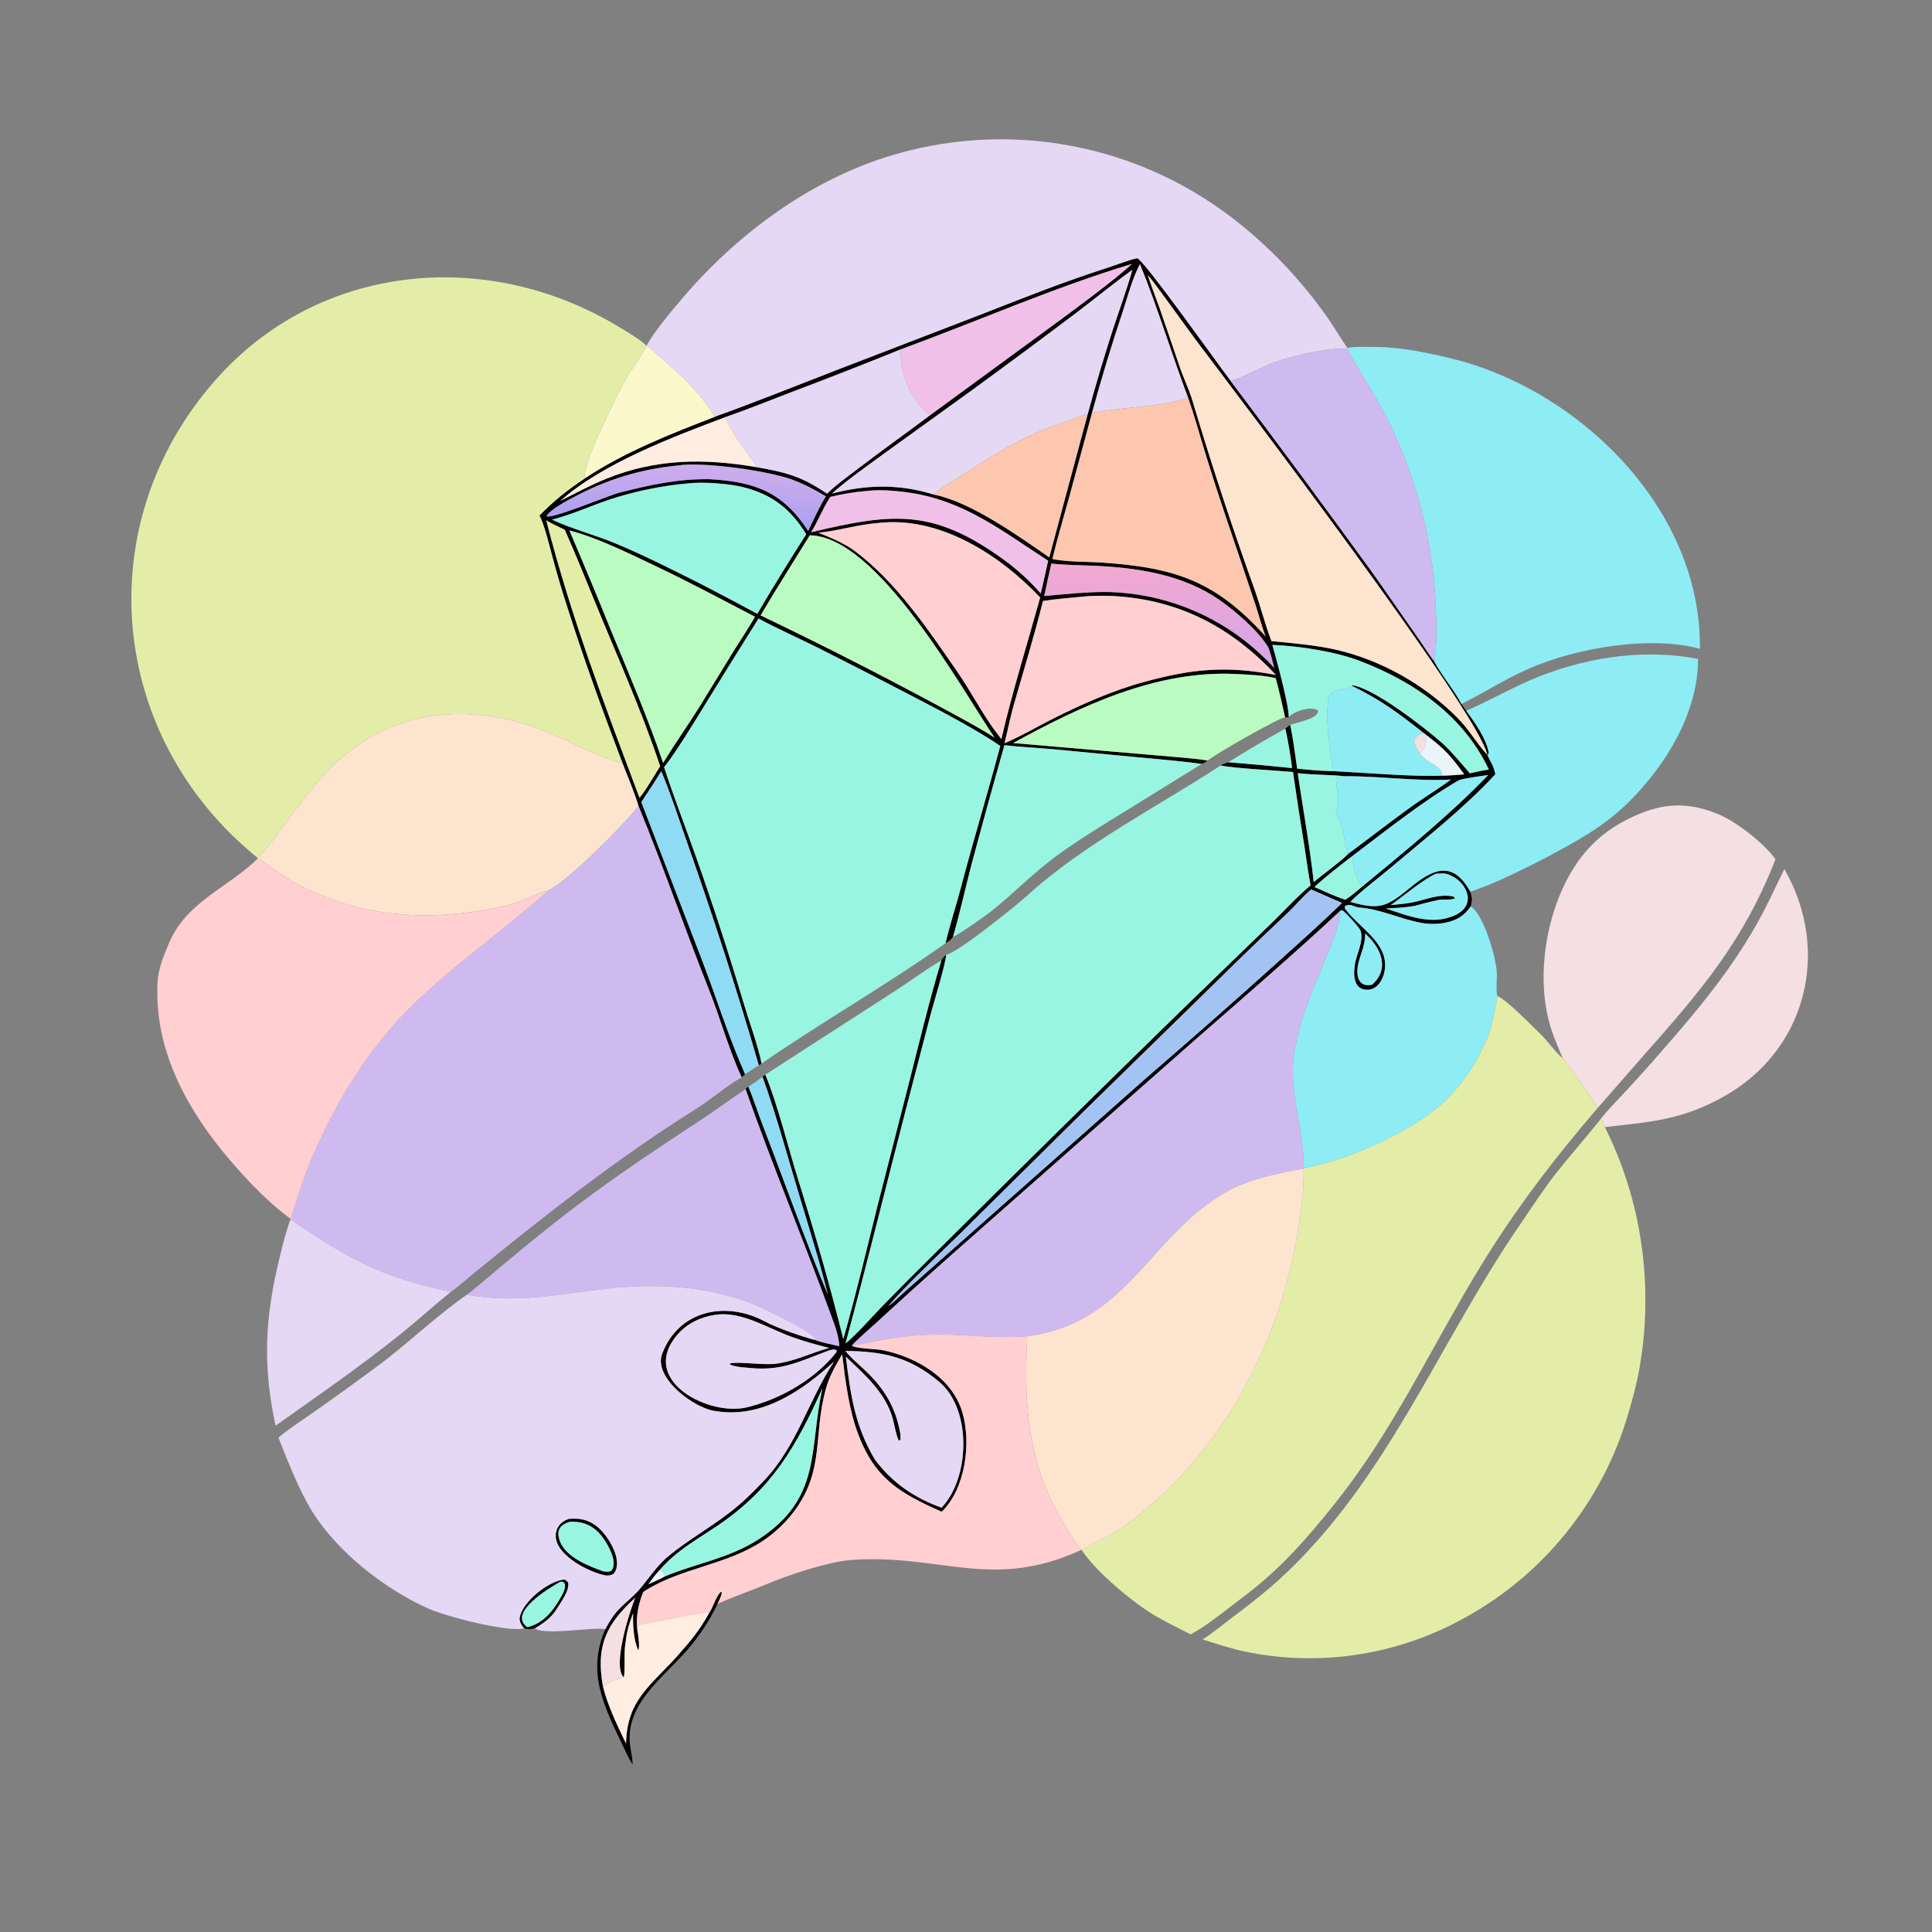 <svg width="1024" height="1024" viewBox="0 0 1024 1024" fill="none" xmlns="http://www.w3.org/2000/svg">
<rect x="0" y="0" width="1024" height="1024" fill="#808080" stroke="none"/>
<path d="M342.773 183.054C346.788 175.643 356.066 164.657 361.586 158.184C390.907 123.803 429.655 95.101 473.367 82.12C524.687 66.928 579.945 72.799 626.927 98.436C656.482 114.509 682.627 139.073 702.154 166.263C706.428 172.215 710.008 178.425 714.111 184.399L713.978 184.794C702.83 184.323 681.194 189.224 671.044 193.803C665.718 196.205 657.656 200.424 652.206 201.869C644.673 192.027 607.305 139.265 602.822 136.95C599.195 137.535 591.285 140.637 587.354 141.89C564.974 149.024 543.217 157.623 521.371 166.218L444.739 195.71C423.328 203.993 400.428 213.207 378.932 220.921C378.347 220.388 378.642 220.737 378.258 220.088C369.517 205.341 355.327 194.274 342.773 183.054Z" fill="#E5D8F4"/>
<path d="M378.934 220.92C400.43 213.206 423.33 203.992 444.741 195.709L521.373 166.217C543.219 157.622 564.976 149.023 587.356 141.889C591.287 140.636 599.197 137.534 602.824 136.949C607.307 139.264 644.675 192.026 652.208 201.868C677.28 235.133 702.058 268.619 726.538 302.322C734.548 313.47 742.268 324.907 750.192 336.121C753.511 340.818 756.709 346.035 760.167 350.567C763.754 357.49 771.365 366.604 774.584 373.158L777.101 376.713C781.648 382.874 787.767 391.43 789.083 399.057L788.755 399.873L788.293 400.034C783.706 377.148 654.21 207.346 633.2 179.362C629.198 174.032 613.265 151.598 608.393 145.763C608.695 147.525 613.578 160.333 614.6 163.293C617.954 173.005 621.404 182.969 624.683 192.739C626.778 199.321 630.164 206.081 632.12 212.66C642.087 246.177 653.031 279.283 664.852 312.185C668.135 321.324 670.397 330.717 673.9 339.827C685.032 340.807 697.458 341.969 708.349 344.415C732.309 349.984 755.133 362.996 772.457 380.421C778.666 386.666 782.621 393.998 788.293 400.034C790.285 404.505 791.51 405.415 792.57 410.35C776.258 428.112 755.534 444.285 737.171 459.838C731.241 464.86 720.725 472.815 715.694 478.005C730.754 482.313 734.762 480.946 747.065 470.762C759.503 460.465 769.969 455.731 779.29 472.612C780.287 475.943 780.362 477.064 779.482 480.425C776.119 485.414 771.971 487.851 766.029 489.054C761.919 489.856 757.697 489.895 753.573 489.167C742.894 487.366 731.798 481.804 720.493 480.993C717.454 480.775 715.874 478.559 712.825 480.329C712.654 481.644 712.85 481.567 713.733 482.699C720.958 491.982 735.418 499.855 734.051 513.236C733.442 519.193 729.646 525.952 722.718 524.367C716.598 522.967 717.363 513.834 718.555 509.069C719.665 504.633 723.102 497.237 720.873 492.752C719.302 490.324 713.748 484.12 711.485 482.439C710.859 482.591 710.652 482.542 710.212 482.89C685.044 506.371 656.982 530.499 631.032 553.235L505.055 664.418C491.312 676.608 477.679 688.922 464.159 701.358C462.013 703.324 452.842 711.267 451.497 713.206C454.104 714.945 464.349 714.877 468.089 715.664C485.731 719.377 504.571 730.189 510.04 748.48C514.902 764.738 511.696 789.001 499.145 801.268C477.12 791.448 463.822 783.95 454.794 759.986C450.004 747.272 447.971 731.424 446.374 717.821C442.787 723.745 439.546 729.581 437.672 736.308C431.027 760.167 436.996 778.139 421.924 799.618C417.102 806.378 411.083 812.197 404.165 816.789C384.411 829.821 360.322 830.994 340.953 843.745C338.535 849.481 336.994 856.936 337.705 863.122C338.021 865.242 339.408 872.968 338.277 874.657C335.741 869.207 335.391 860.956 335.557 855.017C332.838 862.321 332.168 865.189 331.256 872.862C330.801 876.691 331.385 887.022 330.584 889.046C324.373 883.003 333.749 854.049 336.672 846.857C321.093 860.997 315.713 872.635 319.607 893.939C322.394 904.881 327.012 914.021 331.811 924.146C332.381 900.618 344.688 893.86 359.57 877.055C366.302 869.453 370.892 863.886 375.873 854.938C378.148 851.578 379.126 846.787 382.03 843.666L382.568 844.03C382.506 845.637 381.007 848.555 380.293 850.166C376.119 858.788 370.844 866.833 364.601 874.099C351.273 889.679 329.959 903.839 334.269 927.088C334.76 929.737 335.246 932.592 335.315 935.273C333.464 932.397 332.108 929.455 330.653 926.384C320.492 904.935 310.68 887.037 320.808 863.509C327.049 852.049 329.395 852.171 338.106 843.397C343.481 837.244 348.084 829.852 354.468 824.631C364.605 816.338 376.004 809.94 386.417 801.936C393.614 796.404 398.672 791.366 404.869 784.85C422.502 766.309 428.304 742.53 442.127 721.597C425.484 736.918 403.852 751.843 379.823 747.958C368.578 747.053 346.135 730.389 350.941 717.622C359.684 694.396 384.687 689.326 405.386 700.421C412.16 704.052 425.903 708.678 431.983 710.239C434.815 711.391 441.677 712.806 444.897 713.515C444.404 707.299 442.47 702.561 440.347 696.761C425.736 656.837 409.287 617.328 395.176 577.248L396.638 575.861C399.197 581.944 401.954 590.494 404.493 597.052C415.96 626.664 426.567 656.908 438.783 686.2C434.802 669.883 429.025 651.437 424.134 635.244C417.881 614.536 411.496 590.977 404.165 570.72L405.648 569.584C412.31 585.782 417.785 608.422 423.117 625.476C431.889 653.533 439.893 681.201 446.965 709.767C453.641 686.378 459.361 662.143 465.262 638.513L482.382 571.585C487.579 550.983 492.825 529.427 498.928 509.073C499.606 507.774 500.388 507.094 501.395 506.044C501.773 508.953 494.819 531.822 493.542 536.534L480.254 587.549C469.39 629.297 459.462 670.235 448.129 712.035C453.079 708.258 462.536 697.602 467.208 692.741C476.984 682.715 486.863 672.791 496.845 662.97C539.566 620.433 582.505 578.116 625.662 536.021L673.412 489.787C680.025 483.423 687.856 474.842 694.651 469.255C693.484 463.714 692.459 455.444 691.537 449.655C689.333 436.186 687.256 422.696 685.309 409.187C675.67 408.332 655.36 407.289 646.892 405.766C648.331 404.921 649.431 404.575 650.978 404.005C662.256 404.904 673.522 405.94 684.775 407.111C684.19 400.911 682.581 392.221 681.262 386.164L683.824 384.196C685.408 391.299 686.428 400.034 687.527 407.383C694.299 408.105 699.834 408.612 706.709 408.728C723.3 409.528 748.717 411.782 764.361 411.099C768.106 411.107 772.278 410.699 776.051 410.414C768.55 400.127 765.765 397.077 755.736 389.422L754.46 388.407C741.09 377.899 732.153 371.154 716.814 363.643L716.438 363.15C727.796 364.364 755.384 385.868 764.63 394.068C768.583 397.574 775.394 405.589 779.047 409.873C782.305 409.158 785.846 408.284 789.127 407.905C775.74 379.418 749.638 361.351 720.853 350.352C707.555 345.271 688.912 342.439 674.362 341.802C676.192 348.143 683.286 373.96 683.069 380.157C682.352 380.298 681.866 380.191 681.103 380.142C679.576 373.489 678 365.936 676.145 359.448C669.723 357.872 661.631 357.576 654.965 357.242C613.035 355.143 573.062 374.042 536.986 393.821L615.724 400.599C619.035 400.904 637.907 402.314 640.068 403.231C639.053 403.808 638.015 404.47 636.942 404.886C625.822 403.358 613.423 402.366 602.171 401.291L557.31 397.027C549.146 396.324 540.468 395.908 532.38 394.964C526.294 416.347 520.381 437.78 514.642 459.259C511.314 472.075 508.855 483.687 505.109 496.525C503.566 498.502 503.354 498.556 501.165 499.903C503.433 490.166 506.73 480.265 509.275 470.565C515.863 445.447 523.537 420.47 530.162 395.39C519.861 388.09 498.692 376.79 487.142 370.84C469.301 361.508 451.388 352.314 433.405 343.259C423.911 338.518 410.964 332.737 402.059 327.831C392.673 342.732 383.374 357.688 374.162 372.697C368.059 382.609 358.89 397.825 351.988 406.654C357.032 422.248 363.442 438.682 368.944 454.283C377.99 479.836 386.385 505.616 394.12 531.596C396.797 540.659 402.034 555.045 403.653 563.708L402.193 564.585C390.843 525.57 378.409 486.879 364.906 448.556C360.958 437.408 355.002 419.172 350.477 408.753C347.064 414.365 343.54 419.653 339.905 425.122C350.659 453.107 361.391 481.131 372.15 509.116C380.091 529.775 385.877 548.905 394.91 569.36L393.118 571.011C386.362 556.564 381.688 539.359 375.743 524.454C362.914 492.295 351.597 459.202 338.444 427.212C336.48 420.592 332.511 411.072 329.919 404.417C318.761 375.012 309.464 349.467 299.938 319.478C297.368 311.443 294.993 303.348 292.813 295.199C291.222 289.413 288.524 277.928 285.926 273.229C294.048 264.987 300.407 260.025 309.904 253.598C330.64 239.743 355.804 229.815 378.934 220.92ZM477.256 185.234C457.907 193.065 438.465 200.667 418.936 208.038C407.829 212.293 395.814 217.153 384.642 221.019C357.21 231.361 319.282 245.557 297.076 265.436C305.028 261.399 313.116 257.077 321.359 253.732C347.775 243.014 373.525 242.877 401.135 247.629C417.11 250.454 424.898 252.546 438.379 261.677C442.206 257.706 450.335 251.812 454.95 248.283C467.48 238.704 480.378 229.509 493.019 220.037L563.226 168.66C574.249 160.449 590.023 148.936 600.018 139.868C558.664 152.318 517.937 170.32 477.256 185.234ZM629.764 210.9C621.06 187.877 613.251 161.968 604.193 139.974C600.199 147.493 597.874 156.586 595.215 164.756C589.227 182.62 583.749 200.651 578.789 218.828L566.493 264.186C563.639 274.605 560.233 285.871 557.799 296.303C565.868 297.923 575.964 297.636 584.252 298.201C623.483 300.873 644.51 308.288 670.767 337.286C668.723 331.853 667.256 326.131 665.442 320.612C656.16 292.373 646.099 264.458 637.559 235.969C635.071 227.667 632.605 219.061 629.764 210.9ZM576.532 219.447C580.561 204.654 584.925 189.956 589.622 175.362C592.962 165.19 597.397 153.023 600.208 142.981C590.225 150.185 580.286 158.313 570.449 165.807C552.469 179.354 534.388 192.767 516.206 206.043L466.25 242.088C458.854 247.531 447.533 255.508 440.971 261.61C459.351 256.777 476.56 256.43 494.914 262.127C514.608 266.051 539.261 283.778 556.135 295.433L576.532 219.447ZM713.211 411.427C704.8 410.629 696.709 410.704 687.823 409.83C690.603 428.642 694.28 448.844 696.298 467.515C700.554 463.91 711.497 455.964 714.622 452.494C725.358 444.566 735.912 436.361 746.691 428.515C753.955 423.228 761.797 418.529 769.06 413.188C750.322 414.157 731.677 411.349 713.211 411.427ZM716.56 453.873C710.192 458.75 702.555 464.644 696.69 470.129C701.76 472.375 707.847 475.27 713.055 476.872C716.397 474.747 719.165 472.301 722.185 469.759C744.07 451.743 769.451 431.03 788.799 410.761C786.016 411.184 774.756 412.67 773.12 413.611C754.387 424.392 733.407 441.129 716.56 453.873ZM349.834 831.947C347.152 834.819 345.963 836.448 343.69 839.694C346.623 838.338 349.604 837.016 352.454 835.502C369.379 828.45 386.859 825.875 402.441 815.633C435.732 793.75 428.624 768.523 435.93 735.715C422.13 766.399 409.362 788.94 380.508 808.487C369.297 816.082 358.841 821.595 349.834 831.947ZM359.353 246.706C339.452 248.695 321.721 254.063 304.072 263.52C300.304 265.539 291.926 269.826 289.676 273.511C291.604 275.658 322.753 262.498 328.4 261.087C344.687 257.019 359.147 253.716 376.203 253.984C400.272 255.385 414.928 260.863 428.343 281.424C431.047 275.821 434.48 268.22 437.755 263.069C431.761 259.544 426.712 256.804 420.178 254.327C407.438 249.496 372.247 244.663 359.353 246.706ZM364.82 256.201C351.252 257.305 335.697 260.53 322.779 264.882C312.563 268.324 303.216 272.693 292.598 275.428C303.626 280.581 315.12 283.381 326.596 288.179C342.015 294.626 356.438 301.99 371.374 309.467C381.428 314.666 391.436 319.954 401.396 325.33C409.77 311.114 418.413 297.059 427.321 283.171C419.092 269.749 409.268 262.03 393.735 258.16C386.459 256.346 372.461 255.278 364.82 256.201ZM459.243 260.251C452.34 260.809 446.817 261.792 440.068 263.364C435.737 270.108 433.481 276.447 429.901 282.102C474.594 271.439 495.624 269.505 534.762 298.652C541.221 303.839 546.085 308.26 551.612 314.551C552.997 308.774 554.309 302.98 555.548 297.17C531.586 281.828 511.711 265.648 482.465 261.199C475.353 260.117 466.358 259.335 459.243 260.251ZM289.526 275.815C302.857 327.695 320.295 373.148 338.95 422.848C340.798 420.618 341.858 418.97 343.414 416.573L349.9 406.122C339.721 375.5 326.603 346.691 314.46 316.873C309.545 304.804 304.617 292.69 299.337 280.777C296.697 279.499 291.817 277.298 289.526 275.815ZM465.511 277.199C454.138 278.067 444.257 281.377 433.729 282.351C440.008 284.904 447.239 287.762 452.796 291.883C474.825 308.218 491.633 333.282 507.103 355.604C514.047 365.625 519.463 376.223 526.437 386.018L530.728 391.774C536.66 366.31 544.325 341.902 551.313 316.693C529.962 294.069 497.965 273.395 465.511 277.199ZM301.8 281.153C309.564 299.302 317.14 317.531 324.526 335.838C334.161 359.074 343.355 380.538 351.458 404.35C357.68 394.236 364.389 384.727 370.644 374.786L389.46 344.102C392.135 339.8 398.039 330.921 400.122 326.87C382.741 317.861 365.479 308.558 347.766 300.159C334.153 293.705 316.32 284.807 301.8 281.153ZM429.201 283.715C420.589 297.747 411.449 312.016 403.14 326.168C439.611 343.658 475.606 362.125 511.086 381.549C516.605 384.626 521.841 387.478 527.124 390.957C508.858 363.761 465.007 284.232 429.201 283.715ZM557.242 298.715C555.906 304.432 554.644 310.166 553.456 315.915C564.813 314.904 577.298 313.529 588.588 313.808C615.868 314.747 642.059 324.746 663.024 342.226C665.978 344.706 669.078 347.646 671.904 350.316L675.333 353.982C674.702 351.423 673.103 344.563 671.949 342.662C666.331 333.408 651.562 321.017 642.647 315.551C624.068 304.162 601.849 300.884 580.489 299.886C573.174 299.544 564.391 299.51 557.242 298.715ZM574.169 316.196C567.313 316.838 559.615 317.506 552.817 318.517C548.133 337.107 542.595 355.298 537.289 373.707C535.348 380.441 534.127 387.262 532.409 393.933C541.113 390.275 550.308 384.829 558.848 380.557C573.527 373.214 590.183 365.835 606.024 361.562C631.592 354.533 649.782 352.672 676.263 357.753C652.196 331.925 623.759 317.203 587.97 315.826C584.523 315.694 577.628 315.761 574.169 316.196ZM761.217 463.054C754.343 465.978 743.852 474.976 737.113 479.714C740.77 479.393 743.996 479.087 747.615 478.469C755.615 477.104 762.249 473.506 770.463 475.196L771.183 476.172C768.085 477.331 765.362 476.414 762.024 477.078C757.914 477.896 753.71 479.083 749.657 480.166C744.211 481.11 740.005 481.216 734.524 481.488C746.351 485.506 759.466 490.81 771.633 484.88C783.629 479.034 776.664 465.725 766.441 463.111C765.366 462.837 762.347 462.99 761.217 463.054ZM694.937 471.42C690.212 475.374 686.554 480.019 682.161 484.14C664.027 501.149 646.378 518.633 628.619 536.017L573.867 589.554L508.84 653.878C498.647 663.916 479.334 681.953 470.857 692.21C472.241 691.568 477.389 686.617 478.866 685.251L607.876 571.057C631.688 550.538 655.273 529.758 678.627 508.72C689.463 498.933 700.898 488.777 711.309 478.569L694.937 471.42ZM723.568 494.81L723.566 495.484C723.484 501.218 721.201 505.253 719.923 510.747C718.585 516.497 719.607 523.691 727.291 521.886C736.906 513.314 731.845 502.114 723.568 494.81ZM380.704 696.684C370.857 697.797 362.73 702.045 357.278 709.595C340.542 732.77 376.164 750.553 395.607 745.975C414.188 741.6 432.428 730.54 443.271 716.736L443.488 715.643C441.763 714.961 441.862 715.288 439.714 715.611C424.666 721.173 414.763 726.733 397.949 725.084C394.29 724.725 390.569 724.692 387.057 723.312L386.805 722.692C390.503 721.487 404.958 723.68 411.172 722.822C422.173 721.303 429.239 717.185 439.545 714.462C431.844 712.463 427.245 711.294 419.668 708.582C407.321 704.164 393.986 695.441 380.704 696.684ZM448.075 716.022C450.594 719.235 454.52 722.684 457.592 725.472C465.709 732.843 472.196 741.592 475.356 752.203C476.164 754.932 477.764 760.498 477.211 763.22L476.501 763.504C475.361 762.56 473.788 754.052 473.195 751.944C469.306 738.11 458.447 728.676 448.316 719.098C450.84 739.647 453.115 755.617 463.628 773.508C472.808 785.797 484.539 793.949 499.056 799.089C513.976 783.581 515.262 747.258 497.982 732.563C482.244 719.18 468.064 716.233 448.075 716.022Z" fill="#010101"/>
<path d="M477.254 185.233C517.935 170.319 558.662 152.317 600.016 139.867C590.021 148.935 574.247 160.448 563.224 168.659L493.017 220.036C481.835 211.161 477.512 199.101 477.254 185.233Z" fill="#F1C0E8"/>
<path d="M629.76 210.899C614.56 215.965 594.101 215.704 578.785 218.827C583.745 200.65 589.223 182.619 595.211 164.755C597.87 156.585 600.195 147.492 604.189 139.973C613.247 161.967 621.056 187.876 629.76 210.899Z" fill="#E5D8F4"/>
<path d="M576.53 219.446C571.773 220.659 567.532 222.652 563.071 224.081C543.169 230.454 526.713 240.884 509.322 252.19C505.652 254.576 497.503 259.376 494.912 262.126C476.558 256.429 459.349 256.776 440.969 261.609C447.531 255.507 458.852 247.53 466.248 242.087L516.204 206.042C534.386 192.766 552.467 179.353 570.447 165.806C580.284 158.312 590.223 150.184 600.206 142.98C597.395 153.022 592.96 165.189 589.62 175.361C584.923 189.955 580.559 204.653 576.53 219.446Z" fill="#E5D8F4"/>
<path d="M788.291 400.033C782.619 393.997 778.664 386.665 772.455 380.42C755.131 362.995 732.307 349.983 708.347 344.414C697.456 341.968 685.03 340.806 673.898 339.826C670.395 330.716 668.133 321.323 664.85 312.184C653.029 279.282 642.085 246.176 632.118 212.659C630.162 206.08 626.776 199.32 624.681 192.738C621.402 182.968 617.952 173.004 614.598 163.292C613.576 160.332 608.693 147.524 608.391 145.762C613.263 151.597 629.196 174.031 633.198 179.361C654.208 207.345 783.704 377.147 788.291 400.033Z" fill="#FDE4CF"/>
<path d="M136.535 454.692C57.314 390.636 46.686 278.15 114.081 201.568C168.974 139.193 258.204 131.096 327.893 173.175C332.658 176.052 338.555 179.458 342.591 183.166C340.461 188.985 334.565 195.662 331.831 200.681C327.215 209.158 308.457 246.221 309.904 253.598C300.407 260.025 294.048 264.987 285.926 273.229C288.524 277.928 291.222 289.413 292.813 295.199C294.993 303.348 297.368 311.443 299.938 319.478C309.464 349.467 318.761 375.012 329.919 404.417C322.387 403.169 305.272 394.824 298.001 391.388C263.22 374.95 222.841 372.152 189.997 394.751C173.483 405.914 162.009 421.832 150.338 437.675C146.896 442.347 140.818 450.851 136.535 454.692Z" fill="#E4EDA7"/>
<path d="M342.591 183.164L342.775 183.051C355.329 194.271 369.519 205.338 378.26 220.085C378.644 220.734 378.349 220.385 378.934 220.918C355.804 229.813 330.64 239.741 309.904 253.596C308.457 246.219 327.215 209.156 331.831 200.679C334.565 195.66 340.461 188.983 342.591 183.164Z" fill="#FBF8CC"/>
<path d="M714.11 184.398C717.79 183.567 724.818 183.886 728.796 183.897C742.207 183.934 755.743 186.766 768.756 189.89C836.979 206.269 901.947 269.902 900.976 343.859C874.363 336.709 835.522 343.354 810.387 354.373C797.809 359.888 786.573 367.146 774.581 373.158C771.362 366.604 763.751 357.49 760.164 350.567C761.567 343.064 761.352 333.301 761.115 325.592C760.283 290.335 751.803 255.679 736.263 224.02C729.277 209.638 721.327 198.57 713.977 184.793L714.11 184.398Z" fill="#8EECF5"/>
<path d="M652.207 201.868C657.657 200.423 665.719 196.204 671.045 193.802C681.195 189.223 702.831 184.322 713.979 184.793C721.329 198.57 729.279 209.638 736.265 224.02C751.805 255.679 760.285 290.335 761.117 325.592C761.354 333.301 761.569 343.064 760.166 350.567C756.708 346.035 753.51 340.818 750.191 336.121C742.267 324.907 734.547 313.47 726.537 302.322C702.057 268.619 677.279 235.133 652.207 201.868Z" fill="#CFBAF0"/>
<path d="M384.641 221.019C395.813 217.153 407.828 212.293 418.935 208.038C438.464 200.667 457.906 193.065 477.255 185.234C477.513 199.102 481.836 211.162 493.018 220.037C480.377 229.509 467.479 238.704 454.949 248.283C450.334 251.812 442.205 257.706 438.378 261.677C424.897 252.546 417.109 250.454 401.134 247.629C397.411 241.551 385.769 227.187 384.641 221.019Z" fill="#E5D8F4"/>
<path d="M578.787 218.826C594.103 215.703 614.562 215.964 629.762 210.898C632.603 219.059 635.069 227.665 637.557 235.967C646.097 264.456 656.158 292.371 665.44 320.61C667.254 326.129 668.721 331.851 670.765 337.284C644.508 308.286 623.481 300.871 584.25 298.199C575.962 297.634 565.866 297.921 557.797 296.301C560.231 285.869 563.637 274.603 566.491 264.184L578.787 218.826Z" fill="#FCC6AF"/>
<path d="M494.91 262.125C497.501 259.375 505.65 254.575 509.32 252.189C526.711 240.883 543.167 230.453 563.069 224.08C567.53 222.651 571.771 220.658 576.528 219.445L556.131 295.431C539.257 283.776 514.604 266.049 494.91 262.125Z" fill="#FCC6AF"/>
<path d="M297.074 265.437C319.28 245.558 357.208 231.362 384.64 221.02C385.768 227.188 397.41 241.552 401.133 247.63C373.523 242.878 347.773 243.015 321.357 253.733C313.114 257.078 305.026 261.4 297.074 265.437Z" fill="#FFEDE1"/>
<path d="M376.203 253.981C359.147 253.713 344.687 257.016 328.4 261.084C322.753 262.495 291.604 275.655 289.676 273.508C291.926 269.823 300.304 265.536 304.072 263.517C321.721 254.06 339.452 248.692 359.353 246.703C372.247 244.66 407.438 249.493 420.178 254.324C426.712 256.801 431.761 259.541 437.755 263.066C434.48 268.217 431.047 275.818 428.343 281.421C414.928 260.86 400.272 255.382 376.203 253.981Z" fill="url(#paint0_linear_2264_30106)"/>
<path d="M292.598 275.429C303.216 272.694 312.563 268.325 322.779 264.883C335.697 260.531 351.252 257.306 364.82 256.202C372.461 255.279 386.459 256.347 393.735 258.161C409.268 262.031 419.092 269.75 427.321 283.172C418.413 297.06 409.77 311.115 401.396 325.331C391.436 319.955 381.428 314.667 371.374 309.468C356.438 301.991 342.015 294.627 326.596 288.18C315.12 283.382 303.626 280.582 292.598 275.429Z" fill="#98F5E1"/>
<path d="M440.065 263.365C446.814 261.793 452.337 260.81 459.24 260.252C466.355 259.336 475.35 260.118 482.462 261.2C511.708 265.649 531.583 281.829 555.545 297.171C554.306 302.981 552.994 308.775 551.609 314.552C546.082 308.261 541.218 303.84 534.759 298.653C495.621 269.506 474.591 271.44 429.898 282.103C433.478 276.448 435.734 270.109 440.065 263.365Z" fill="#F1C0E8"/>
<path d="M338.947 422.845C320.292 373.145 302.854 327.693 289.523 275.812C291.814 277.296 296.694 279.497 299.334 280.775C304.614 292.688 309.542 304.802 314.457 316.871C326.6 346.689 339.718 375.498 349.897 406.12L343.411 416.57C341.855 418.967 340.795 420.615 338.947 422.845Z" fill="#E4EDA7"/>
<path d="M433.727 282.349C444.255 281.375 454.136 278.065 465.509 277.197C497.963 273.393 529.96 294.067 551.311 316.691C544.323 341.9 536.658 366.308 530.726 391.772L526.435 386.016C519.461 376.221 514.045 365.623 507.101 355.602C491.631 333.28 474.823 308.216 452.794 291.881C447.237 287.76 440.006 284.902 433.727 282.349Z" fill="#FFCFD2"/>
<path d="M351.455 404.349C343.352 380.537 334.158 359.073 324.523 335.837C317.137 317.53 309.561 299.301 301.797 281.152C316.317 284.806 334.15 293.704 347.763 300.158C365.476 308.557 382.738 317.86 400.119 326.869C398.036 330.92 392.132 339.799 389.457 344.101L370.641 374.785C364.386 384.726 357.677 394.235 351.455 404.349Z" fill="#B9FBC0"/>
<path d="M403.137 326.168C411.446 312.016 420.586 297.747 429.198 283.715C465.004 284.232 508.855 363.761 527.121 390.957C521.838 387.478 516.602 384.626 511.083 381.549C475.603 362.125 439.608 343.658 403.137 326.168Z" fill="#B9FBC0"/>
<path d="M553.453 315.915C554.641 310.166 555.903 304.432 557.239 298.715C564.388 299.51 573.171 299.544 580.486 299.886C601.846 300.884 624.065 304.162 642.644 315.551C651.559 321.017 666.328 333.408 671.946 342.662C673.1 344.563 674.699 351.423 675.33 353.982L671.901 350.316C669.075 347.646 665.975 344.706 663.021 342.226C642.056 324.746 615.865 314.747 588.585 313.808C577.295 313.529 564.81 314.904 553.453 315.915Z" fill="url(#paint1_linear_2264_30106)"/>
<path d="M552.814 318.517C559.612 317.506 567.31 316.838 574.166 316.196C577.625 315.761 584.52 315.694 587.967 315.826C623.756 317.203 652.193 331.925 676.26 357.753C649.779 352.672 631.589 354.533 606.021 361.562C590.18 365.835 573.524 373.214 558.845 380.557C550.305 384.829 541.11 390.275 532.406 393.933C534.124 387.262 535.345 380.441 537.286 373.707C542.592 355.298 548.13 337.107 552.814 318.517Z" fill="#FFCFD2"/>
<path d="M530.158 395.387C523.533 420.467 515.859 445.444 509.271 470.562C506.726 480.262 503.429 490.163 501.161 499.9C470.012 522.073 435.074 541.94 403.649 563.705C402.03 555.042 396.793 540.656 394.116 531.593C386.381 505.613 377.986 479.833 368.94 454.28C363.438 438.679 357.028 422.245 351.984 406.651C358.886 397.822 368.055 382.606 374.158 372.694C383.37 357.685 392.669 342.729 402.055 327.828C410.96 332.734 423.907 338.515 433.401 343.256C451.384 352.311 469.297 361.505 487.138 370.837C498.688 376.787 519.857 388.087 530.158 395.387Z" fill="#98F5E1"/>
<path d="M716.811 363.642C712.547 366.617 704.899 363.663 703.927 371.093C702.419 382.622 704.997 397.256 706.706 408.727C699.831 408.611 694.296 408.104 687.524 407.382C686.425 400.033 685.405 391.298 683.821 384.195C687.333 382.87 699.334 380.828 698.506 376.578C694.81 373.793 685.209 377.331 683.066 380.156C683.283 373.959 676.189 348.142 674.359 341.801C688.909 342.438 707.552 345.27 720.85 350.351C749.635 361.35 775.737 379.417 789.124 407.904C785.843 408.283 782.302 409.157 779.044 409.872C775.391 405.588 768.58 397.573 764.627 394.067C755.381 385.867 727.793 364.363 716.435 363.149L716.811 363.642Z" fill="#98F5E1"/>
<path d="M777.098 376.713C788.229 371.981 798.546 366.041 809.454 361.203C837.298 348.854 869.889 343.365 900.025 349.263C899.954 377.767 883.252 405.17 863.572 424.794C857.726 430.588 851.297 435.763 844.386 440.234C830.006 449.707 795.595 467.559 779.287 472.612C769.966 455.731 759.5 460.465 747.062 470.762C734.759 480.946 730.751 482.313 715.691 478.005C720.722 472.815 731.238 464.86 737.168 459.838C755.531 444.285 776.255 428.112 792.567 410.35C791.507 405.415 790.282 404.505 788.29 400.034L788.752 399.873L789.08 399.057C787.764 391.43 781.645 382.874 777.098 376.713Z" fill="#8EECF5"/>
<path d="M681.101 380.142C677.849 380.544 643.537 399.867 640.066 403.231C637.905 402.314 619.033 400.904 615.722 400.599L536.984 393.821C573.06 374.042 613.033 355.143 654.963 357.242C661.629 357.576 669.721 357.872 676.143 359.448C677.998 365.936 679.574 373.489 681.101 380.142Z" fill="#B9FBC0"/>
<path d="M706.707 408.726C704.998 397.255 702.42 382.621 703.928 371.092C704.9 363.662 712.548 366.616 716.812 363.641C732.151 371.152 741.088 377.897 754.458 388.405C747.714 390.676 749.001 394.377 752.64 399.182C757.045 405.781 763.94 404.741 764.359 411.097C748.715 411.78 723.298 409.526 706.707 408.726Z" fill="#8EECF5"/>
<path d="M136.531 454.692C140.814 450.851 146.892 442.347 150.334 437.675C162.005 421.832 173.479 405.914 189.993 394.751C222.837 372.152 263.216 374.95 297.997 391.388C305.268 394.824 322.383 403.169 329.915 404.417C332.507 411.072 336.476 420.592 338.44 427.212C330.661 437.155 301.987 466.152 291.025 471.759C284.088 473.421 276.43 478.18 267.744 480.128C229.022 488.812 192.217 487.067 156.61 468.09C150.14 464.642 143.023 459.014 136.59 455.053L136.531 454.692Z" fill="#FDE4CF"/>
<path d="M650.977 404.005C660.915 397.796 671.013 391.847 681.261 386.164C682.58 392.221 684.189 400.911 684.774 407.111C673.521 405.94 662.255 404.904 650.977 404.005Z" fill="#98F5E1"/>
<path d="M752.64 399.183C749.001 394.378 747.714 390.677 754.458 388.406L755.734 389.421C755.95 393.992 756.204 395.752 752.64 399.183Z" fill="#F4DFE3"/>
<path d="M755.735 389.422C765.764 397.077 768.549 400.127 776.05 410.414C772.277 410.699 768.105 411.107 764.36 411.099C763.941 404.743 757.046 405.783 752.641 399.184C756.205 395.753 755.951 393.993 755.735 389.422Z" fill="#EBF5F9"/>
<path d="M532.376 394.965C540.464 395.909 549.142 396.325 557.306 397.028L602.167 401.292C613.419 402.367 625.818 403.359 636.938 404.887L596.836 429.715C584.424 437.363 572.635 444.493 560.792 453.042C547.727 462.473 537.134 473.773 524.604 483.586C521.684 485.873 507.988 495.488 505.105 496.526C508.851 483.688 511.31 472.076 514.638 459.26C520.377 437.781 526.29 416.348 532.376 394.965Z" fill="#98F5E1"/>
<path d="M501.395 506.044C507.176 505.354 538.607 479.987 544.411 474.69C574.128 447.572 613.675 427.465 646.892 405.766C655.36 407.289 675.67 408.332 685.309 409.187C687.256 422.696 689.333 436.186 691.537 449.655C692.459 455.444 693.484 463.714 694.651 469.255C687.856 474.842 680.025 483.423 673.412 489.787L625.662 536.021C582.505 578.116 539.566 620.433 496.845 662.97C486.863 672.791 476.984 682.715 467.208 692.741C462.536 697.602 453.079 708.258 448.129 712.035C459.462 670.235 469.39 629.297 480.254 587.549L493.542 536.534C494.819 531.822 501.773 508.953 501.395 506.044Z" fill="#98F5E1"/>
<path d="M350.474 408.754C354.999 419.173 360.955 437.409 364.903 448.557C378.406 486.88 390.84 525.571 402.19 564.586L394.907 569.361C385.874 548.906 380.088 529.776 372.147 509.117C361.388 481.132 350.656 453.108 339.902 425.123C343.537 419.654 347.061 414.366 350.474 408.754Z" fill="#90DBF4"/>
<path d="M713.208 411.425L708.286 411.706C707.332 414.008 710.74 424.929 708.476 428.746C708.488 428.727 708.017 430.512 708.007 430.55C713.341 440.078 711.599 446.409 714.619 452.492C711.494 455.962 700.551 463.908 696.295 467.513C694.277 448.842 690.6 428.64 687.82 409.828C696.706 410.702 704.797 410.627 713.208 411.425Z" fill="#98F5E1"/>
<path d="M716.559 453.874C733.406 441.13 754.386 424.393 773.119 413.612C774.755 412.671 786.015 411.185 788.798 410.762C769.45 431.031 744.069 451.744 722.184 469.76C718.002 465.076 717.577 459.83 716.559 453.874Z" fill="#8EECF5"/>
<path d="M708.008 430.552C708.018 430.514 708.489 428.729 708.477 428.748C710.741 424.931 707.333 414.01 708.287 411.708L713.209 411.427C731.675 411.349 750.32 414.157 769.058 413.188C761.795 418.529 753.953 423.228 746.689 428.515C735.91 436.361 725.356 444.566 714.62 452.494C711.6 446.411 713.342 440.08 708.008 430.552Z" fill="#8EECF5"/>
<path d="M828.326 561.001C825.135 553.304 822.541 547.928 820.533 539.518C815.555 518.674 818.645 493.911 826.795 474.247C835.49 453.269 848.717 439.385 869.87 430.968C884.058 425.323 896.46 425.62 910.641 431.497C920.45 435.562 934.897 446.881 941.053 455.435C924.01 498.978 901.856 524.698 871.338 559.214L846.72 587.333C840.013 576.703 836.175 570.972 828.326 561.001Z" fill="#F4DFE3"/>
<path d="M291.025 471.758C301.987 466.151 330.661 437.154 338.44 427.211C351.593 459.201 362.91 492.294 375.739 524.453C381.684 539.358 386.358 556.563 393.114 571.01C384.826 575.663 377.14 582.552 369.085 587.613C326.839 614.157 287.417 645.174 248.845 676.735C246.189 678.908 241.733 682.996 238.94 684.688C202.573 677.187 184.071 666.971 153.992 646.29L154.062 646.051C157.161 636.714 160.026 626.465 163.764 617.403C176.56 586.526 194.269 556.687 218.298 533.145C240.797 511.102 267.446 492.705 291.025 471.758Z" fill="#CFBAF0"/>
<path d="M696.688 470.127C702.552 464.642 710.189 458.748 716.557 453.871C717.575 459.827 718 465.073 722.182 469.757C719.162 472.299 716.394 474.745 713.052 476.87C707.844 475.268 701.758 472.373 696.688 470.127Z" fill="#98F5E1"/>
<path d="M136.592 455.051C143.025 459.012 150.142 464.64 156.612 468.088C192.219 487.065 229.024 488.81 267.746 480.126C276.432 478.178 284.09 473.419 291.027 471.757C267.448 492.704 240.799 511.101 218.3 533.144C194.271 556.686 176.562 586.525 163.766 617.402C160.028 626.464 157.163 636.713 154.064 646.05C146.21 640.235 138.873 633.427 132.096 626.271C105.821 598.529 82.784 564.287 83.391 524.558C83.17 514.987 86.033 508.299 89.609 499.787C98.801 477.904 121.286 470.201 136.592 455.051Z" fill="#FFCFD2"/>
<path d="M848.477 593.039L848.807 592.599C851.744 588.757 857.394 582.99 860.832 579.269C867.245 572.396 873.537 565.41 879.703 558.314C898.16 537.218 914.665 517.763 929.002 493.414C936.048 481.448 939.772 472.653 945.746 460.625C970.748 504.129 957.357 556.921 913.403 581.323C890.845 593.845 875.048 594.517 850.571 597.411C849.716 596.055 850.19 594.896 848.477 593.039Z" fill="#F4DFE3"/>
<path d="M737.112 479.714C743.851 474.976 754.342 465.978 761.216 463.054C762.346 462.99 765.365 462.837 766.44 463.111C776.663 465.725 783.628 479.034 771.632 484.88C759.465 490.81 746.35 485.506 734.523 481.488C740.004 481.216 744.21 481.11 749.656 480.166C753.709 479.083 757.913 477.896 762.023 477.078C765.361 476.414 768.084 477.331 771.182 476.172L770.462 475.196C762.248 473.506 755.614 477.104 747.614 478.469C743.995 479.087 740.769 479.393 737.112 479.714Z" fill="#8EECF5"/>
<path d="M478.864 685.249C477.387 686.615 472.239 691.566 470.855 692.208C479.332 681.951 498.645 663.914 508.838 653.876L573.865 589.552L628.617 536.015C646.376 518.631 664.025 501.147 682.159 484.138C686.552 480.017 690.21 475.372 694.935 471.418L711.307 478.567C700.896 488.775 689.461 498.931 678.625 508.718C655.271 529.756 631.686 550.536 607.874 571.055L478.864 685.249Z" fill="#A3C4F3"/>
<path d="M710.211 482.89C710.651 482.542 710.858 482.591 711.484 482.439C713.747 484.12 719.301 490.324 720.872 492.752C723.101 497.237 719.664 504.633 718.554 509.069C717.362 513.834 716.597 522.967 722.717 524.367C729.645 525.952 733.441 519.193 734.05 513.236C735.417 499.855 720.957 491.982 713.732 482.699C712.849 481.567 712.653 481.644 712.824 480.329C715.873 478.559 717.453 480.775 720.492 480.993C731.797 481.804 742.893 487.366 753.572 489.167C757.696 489.895 761.918 489.856 766.028 489.054C771.97 487.851 776.118 485.414 779.481 480.425C786.289 484.314 793.46 508.517 793.393 516.685C793.374 518.996 792.809 526.563 793.704 527.991C792.708 533.201 791.138 542.651 789.363 547.393C782.655 565.311 770.76 581.668 754.92 592.339C737.079 604.359 712.149 615.347 691.036 619.139C691.266 598.219 681.703 576.45 686.664 553.884C689.162 542.519 691.237 536.939 694.99 526.601C698.417 517.161 710.863 491.266 710.211 482.89Z" fill="#8EECF5"/>
<path d="M451.496 713.207C452.841 711.268 462.012 703.325 464.158 701.359C477.678 688.923 491.311 676.609 505.054 664.419L631.031 553.236C656.981 530.5 685.043 506.372 710.211 482.891C710.863 491.267 698.417 517.162 694.99 526.602C691.237 536.94 689.162 542.52 686.664 553.885C681.703 576.451 691.266 598.22 691.036 619.14L690.94 619.405C678.396 621.58 662.377 624.957 651.33 630.983C609.081 654.03 598.561 701.235 544.47 708.25C530.772 709.382 517.499 707.924 503.902 707.413C489.346 706.865 475.323 708.401 461.124 711.459C458.284 712.071 454.047 712.569 451.496 713.207Z" fill="#CFBAF0"/>
<path d="M727.29 521.885C719.606 523.69 718.584 516.496 719.922 510.746C721.2 505.252 723.483 501.217 723.565 495.483L723.567 494.809C731.844 502.113 736.905 513.313 727.29 521.885Z" fill="#8EECF5"/>
<path d="M405.645 569.581L474.284 525.281C482.487 520.041 490.517 513.879 498.925 509.07C492.822 529.424 487.576 550.98 482.379 571.582L465.259 638.51C459.358 662.14 453.638 686.375 446.962 709.764C439.89 681.198 431.886 653.53 423.114 625.473C417.782 608.419 412.307 585.779 405.645 569.581Z" fill="#98F5E1"/>
<path d="M793.703 527.988C798.836 530.098 811.743 543.538 816.161 547.724C820.092 551.45 824.035 557.353 828.328 561.001C836.177 570.972 840.015 576.703 846.722 587.333C825.357 612.236 806.616 636.411 789.039 664.226C769.149 695.701 752.477 729.707 732.688 761.147C723.149 776.481 712.546 791.127 700.957 804.977C687.877 820.883 674.98 834.491 658.415 846.809C649.651 853.325 640.694 861.042 631.074 866.281C625.09 863.167 618.792 860.122 612.973 856.796C601.219 850.08 580.724 833.05 573.348 821.548C578.75 817.878 586.209 815.367 591.573 811.764C642.855 777.31 676.053 718.313 686.91 658.208C689.316 644.888 691.227 632.691 690.939 619.401L691.035 619.136C712.148 615.344 737.078 604.356 754.919 592.336C770.759 581.665 782.654 565.308 789.362 547.39C791.137 542.648 792.707 533.198 793.703 527.988Z" fill="#E4EDA7"/>
<path d="M396.637 575.86C399.633 574.152 401.413 572.789 404.164 570.719C411.495 590.976 417.88 614.535 424.133 635.243C429.024 651.436 434.801 669.882 438.782 686.199C426.566 656.907 415.959 626.663 404.492 597.051C401.953 590.493 399.196 581.943 396.637 575.86Z" fill="#90DBF4"/>
<path d="M247.461 686.259C249.676 684.631 251.656 682.924 253.752 681.162C272.677 665.249 291.735 649.276 311.641 634.6C330.443 620.738 349.798 607.753 369.363 594.998C378.07 589.321 386.542 583.079 395.173 577.246C409.284 617.326 425.733 656.835 440.344 696.759C442.467 702.559 444.401 707.297 444.894 713.513C441.674 712.804 434.812 711.389 431.98 710.237C432.143 709.723 432.081 710.069 431.87 709.189C427.762 704.667 414.819 698.734 408.956 695.688C382.32 681.85 350.869 679.69 321.349 683.037C295.196 686.001 274.403 690.958 247.461 686.259Z" fill="#CFBAF0"/>
<path d="M848.479 593.039C850.192 594.896 849.718 596.055 850.573 597.411C850.646 597.538 850.718 597.666 850.791 597.793C870.414 636.931 876.534 682.319 868.925 725.356C867.281 734.655 864.403 744.87 861.608 753.843C847.033 799.565 814.893 837.624 772.258 859.649C737.744 877.748 698.017 883.306 659.862 875.373C652.69 873.886 644.503 871.164 637.41 868.953C639.592 867.592 641.76 866.026 643.794 864.454C655.276 855.578 667.339 846.914 678.054 837.135C735.184 785 762.498 711.79 805.55 649.218C811.646 640.358 817.431 631.255 824.041 622.749C831.955 612.668 840.482 603.073 848.479 593.039Z" fill="#E4EDA7"/>
<path d="M544.469 708.247C598.56 701.232 609.08 654.027 651.329 630.98C662.376 624.954 678.395 621.577 690.939 619.402C691.227 632.692 689.316 644.889 686.91 658.209C676.053 718.314 642.855 777.311 591.573 811.765C586.209 815.368 578.75 817.879 573.348 821.549L573.051 821.514C570.869 818.831 567.405 813.45 565.494 810.375C544.699 776.916 542.541 746.083 544.469 708.247Z" fill="#FDE4CF"/>
<path d="M146.047 755.642C139.091 723.232 140.449 698.161 148.305 666.036C149.601 660.741 151.991 651.125 153.993 646.289C184.072 666.97 202.574 677.186 238.941 684.687C233.839 688.847 228.77 693.186 223.784 697.49C199.269 718.657 172.39 736.908 146.047 755.642Z" fill="#E5D8F4"/>
<path d="M147.578 761.938C153.623 756.926 162.345 751.216 168.945 746.585C180.248 738.612 191.449 730.494 202.544 722.234C216.277 711.841 234.014 695.261 247.461 686.26C274.403 690.959 295.196 686.002 321.349 683.038C350.869 679.691 382.32 681.851 408.956 695.689C414.819 698.735 427.762 704.668 431.87 709.19C432.081 710.07 432.143 709.724 431.98 710.238C425.9 708.677 412.157 704.051 405.383 700.42C384.684 689.325 359.681 694.395 350.938 717.621C346.132 730.388 368.575 747.052 379.82 747.957C403.849 751.842 425.481 736.917 442.124 721.596C428.301 742.529 422.499 766.308 404.866 784.849C398.669 791.365 393.611 796.403 386.414 801.935C376.001 809.939 364.602 816.337 354.465 824.63C348.081 829.851 343.478 837.243 338.103 843.396C329.392 852.17 327.046 852.048 320.805 863.508C315.102 862.075 288.293 867.11 283.405 863.001C287.972 860.402 292.433 857.097 295.149 852.539C297.327 848.882 301.887 843.026 301.054 838.813C300.466 838.101 299.71 837.147 298.657 837.292C290.353 838.439 277.356 848.759 275.571 857.11C275.078 859.413 276.721 861.708 277.932 863.133C268.765 865.158 236.381 856.776 227.165 852.642C203.936 842.222 179.14 822.92 165.536 801.225C158.608 790.176 152.387 774.07 147.578 761.938ZM301.578 805.095C295.563 806.996 293.038 812.709 295.657 818.411C299.29 826.323 312.654 833.259 320.869 834.916C322.994 834.943 323.362 835.088 325.143 834.11C330.72 827.567 322.225 813.913 316.724 809.429C311.829 805.439 307.675 804.708 301.578 805.095Z" fill="#E5D8F4"/>
<path d="M439.714 715.609C441.862 715.286 441.763 714.96 443.488 715.642L443.271 716.734C432.428 730.538 414.188 741.599 395.607 745.974C376.164 750.552 340.542 732.769 357.278 709.594C362.73 702.044 370.857 697.795 380.704 696.682C393.986 695.439 407.321 704.163 419.668 708.581C427.245 711.293 431.844 712.462 439.545 714.461C429.239 717.184 422.173 721.301 411.172 722.82C404.958 723.678 390.503 721.485 386.805 722.69L387.057 723.31C390.569 724.69 394.29 724.724 397.949 725.083C414.763 726.732 424.666 721.171 439.714 715.609Z" fill="#E5D8F4"/>
<path d="M451.494 713.204C454.045 712.566 458.282 712.068 461.122 711.456C475.321 708.398 489.344 706.862 503.9 707.41C517.497 707.921 530.77 709.379 544.468 708.247C542.54 746.083 544.698 776.916 565.493 810.375C567.404 813.45 570.868 818.831 573.05 821.514C525.822 843.233 498.661 823.571 451.724 826.768C439.004 827.634 416.904 835.042 404.85 840.258C400.932 841.954 382.692 848.594 380.29 850.164C381.004 848.553 382.503 845.635 382.565 844.028L382.027 843.664C379.123 846.785 378.145 851.576 375.87 854.936C375.421 854.746 374.972 854.557 374.523 854.367C362.597 856.341 350.688 859.051 338.726 861.066C338.59 861.127 338.454 861.188 338.319 861.249L337.702 863.12C336.991 856.934 338.532 849.479 340.95 843.743C360.319 830.992 384.408 829.819 404.162 816.787C411.08 812.195 417.099 806.376 421.921 799.616C436.993 778.137 431.024 760.165 437.669 736.306C439.543 729.579 442.784 723.743 446.371 717.819C447.968 731.422 450.001 747.27 454.791 759.984C463.819 783.948 477.117 791.446 499.142 801.266C511.693 788.999 514.899 764.736 510.037 748.478C504.568 730.187 485.728 719.375 468.086 715.662C464.346 714.875 454.101 714.943 451.494 713.204Z" fill="#FFCFD2"/>
<path d="M448.315 719.096C458.446 728.674 469.305 738.108 473.194 751.942C473.787 754.05 475.36 762.558 476.5 763.502L477.21 763.218C477.763 760.496 476.163 754.93 475.355 752.201C472.195 741.59 465.708 732.841 457.591 725.47C454.519 722.682 450.593 719.233 448.074 716.02C468.063 716.231 482.243 719.178 497.981 732.561C515.261 747.256 513.975 783.579 499.055 799.087C484.538 793.947 472.807 785.795 463.627 773.506C453.114 755.615 450.839 739.645 448.315 719.096Z" fill="#E5D8F4"/>
<path d="M349.832 831.947C358.839 821.595 369.295 816.082 380.506 808.487C409.36 788.94 422.128 766.399 435.928 735.715C428.622 768.523 435.73 793.75 402.439 815.633C386.857 825.875 369.377 828.45 352.452 835.502C351.566 833.555 351.529 833.059 349.832 831.947Z" fill="#98F5E1"/>
<path d="M320.87 834.916C312.655 833.259 299.291 826.323 295.658 818.411C293.039 812.709 295.564 806.996 301.579 805.095C307.676 804.708 311.83 805.439 316.725 809.429C322.226 813.913 330.721 827.567 325.144 834.11C323.363 835.088 322.995 834.943 320.87 834.916ZM302.068 806.576C296.774 808.119 294.723 811.099 296.695 816.674C299.737 825.275 311.905 830.071 319.872 832.881C322.499 833.03 322.138 833.395 324.18 832.381C326.485 828.828 324.657 824.162 322.953 820.702C318.544 811.75 312.488 806.045 302.068 806.576Z" fill="#010101"/>
<path d="M319.871 832.882C311.904 830.072 299.736 825.276 296.694 816.675C294.722 811.1 296.773 808.12 302.067 806.577C312.487 806.046 318.543 811.751 322.952 820.703C324.656 824.163 326.484 828.829 324.179 832.382C322.137 833.396 322.498 833.031 319.871 832.882Z" fill="#98F5E1"/>
<path d="M343.688 839.692C345.961 836.446 347.15 834.817 349.832 831.945C351.529 833.057 351.566 833.553 352.452 835.5C349.602 837.014 346.621 838.336 343.688 839.692Z" fill="#EBF5F9"/>
<path d="M277.931 863.133C276.72 861.708 275.077 859.413 275.57 857.11C277.355 848.759 290.352 838.439 298.656 837.292C299.709 837.147 300.465 838.101 301.053 838.813C301.886 843.026 297.326 848.882 295.148 852.539C292.432 857.097 287.971 860.402 283.404 863.001C280.855 863.576 280.518 863.552 277.931 863.133ZM296.906 838.409C291.375 841.456 268.665 855.037 279.582 862.457C287.233 860.532 292.257 854.992 296.128 848.455C297.5 846.137 301.462 840.039 298.255 838.344L296.906 838.409Z" fill="#010101"/>
<path d="M279.586 862.457C268.669 855.037 291.379 841.456 296.91 838.409L298.259 838.344C301.466 840.039 297.504 846.137 296.132 848.455C292.261 854.992 287.237 860.532 279.586 862.457Z" fill="#98F5E1"/>
<path d="M336.67 846.855C333.747 854.047 324.371 883.001 330.582 889.044C327.582 889.625 321.736 891.757 319.605 893.937C315.711 872.633 321.091 860.995 336.67 846.855Z" fill="#F4DFE3"/>
<path d="M337.703 863.12L338.32 861.249C338.455 861.188 338.591 861.127 338.727 861.066C350.689 859.051 362.598 856.341 374.524 854.367C374.973 854.557 375.422 854.746 375.871 854.936C370.89 863.884 366.3 869.451 359.568 877.053C344.686 893.858 332.379 900.616 331.809 924.144C327.01 914.019 322.392 904.879 319.605 893.937C321.736 891.757 327.582 889.625 330.582 889.044C331.383 887.02 330.799 876.689 331.254 872.86C332.166 865.187 332.836 862.319 335.555 855.015C335.389 860.954 335.739 869.205 338.275 874.655C339.406 872.966 338.019 865.24 337.703 863.12Z" fill="#FFEDE1"/>
<defs>
<linearGradient id="paint0_linear_2264_30106" x1="364.262" y1="246.819" x2="362.85" y2="276.427" gradientUnits="userSpaceOnUse">
<stop stop-color="#CCADEC"/>
<stop offset="1" stop-color="#ADA0F0"/>
</linearGradient>
<linearGradient id="paint1_linear_2264_30106" x1="613.307" y1="298.372" x2="614.406" y2="352.197" gradientUnits="userSpaceOnUse">
<stop stop-color="#F2A9CF"/>
<stop offset="1" stop-color="#D6A5E6"/>
</linearGradient>
</defs>
</svg>
